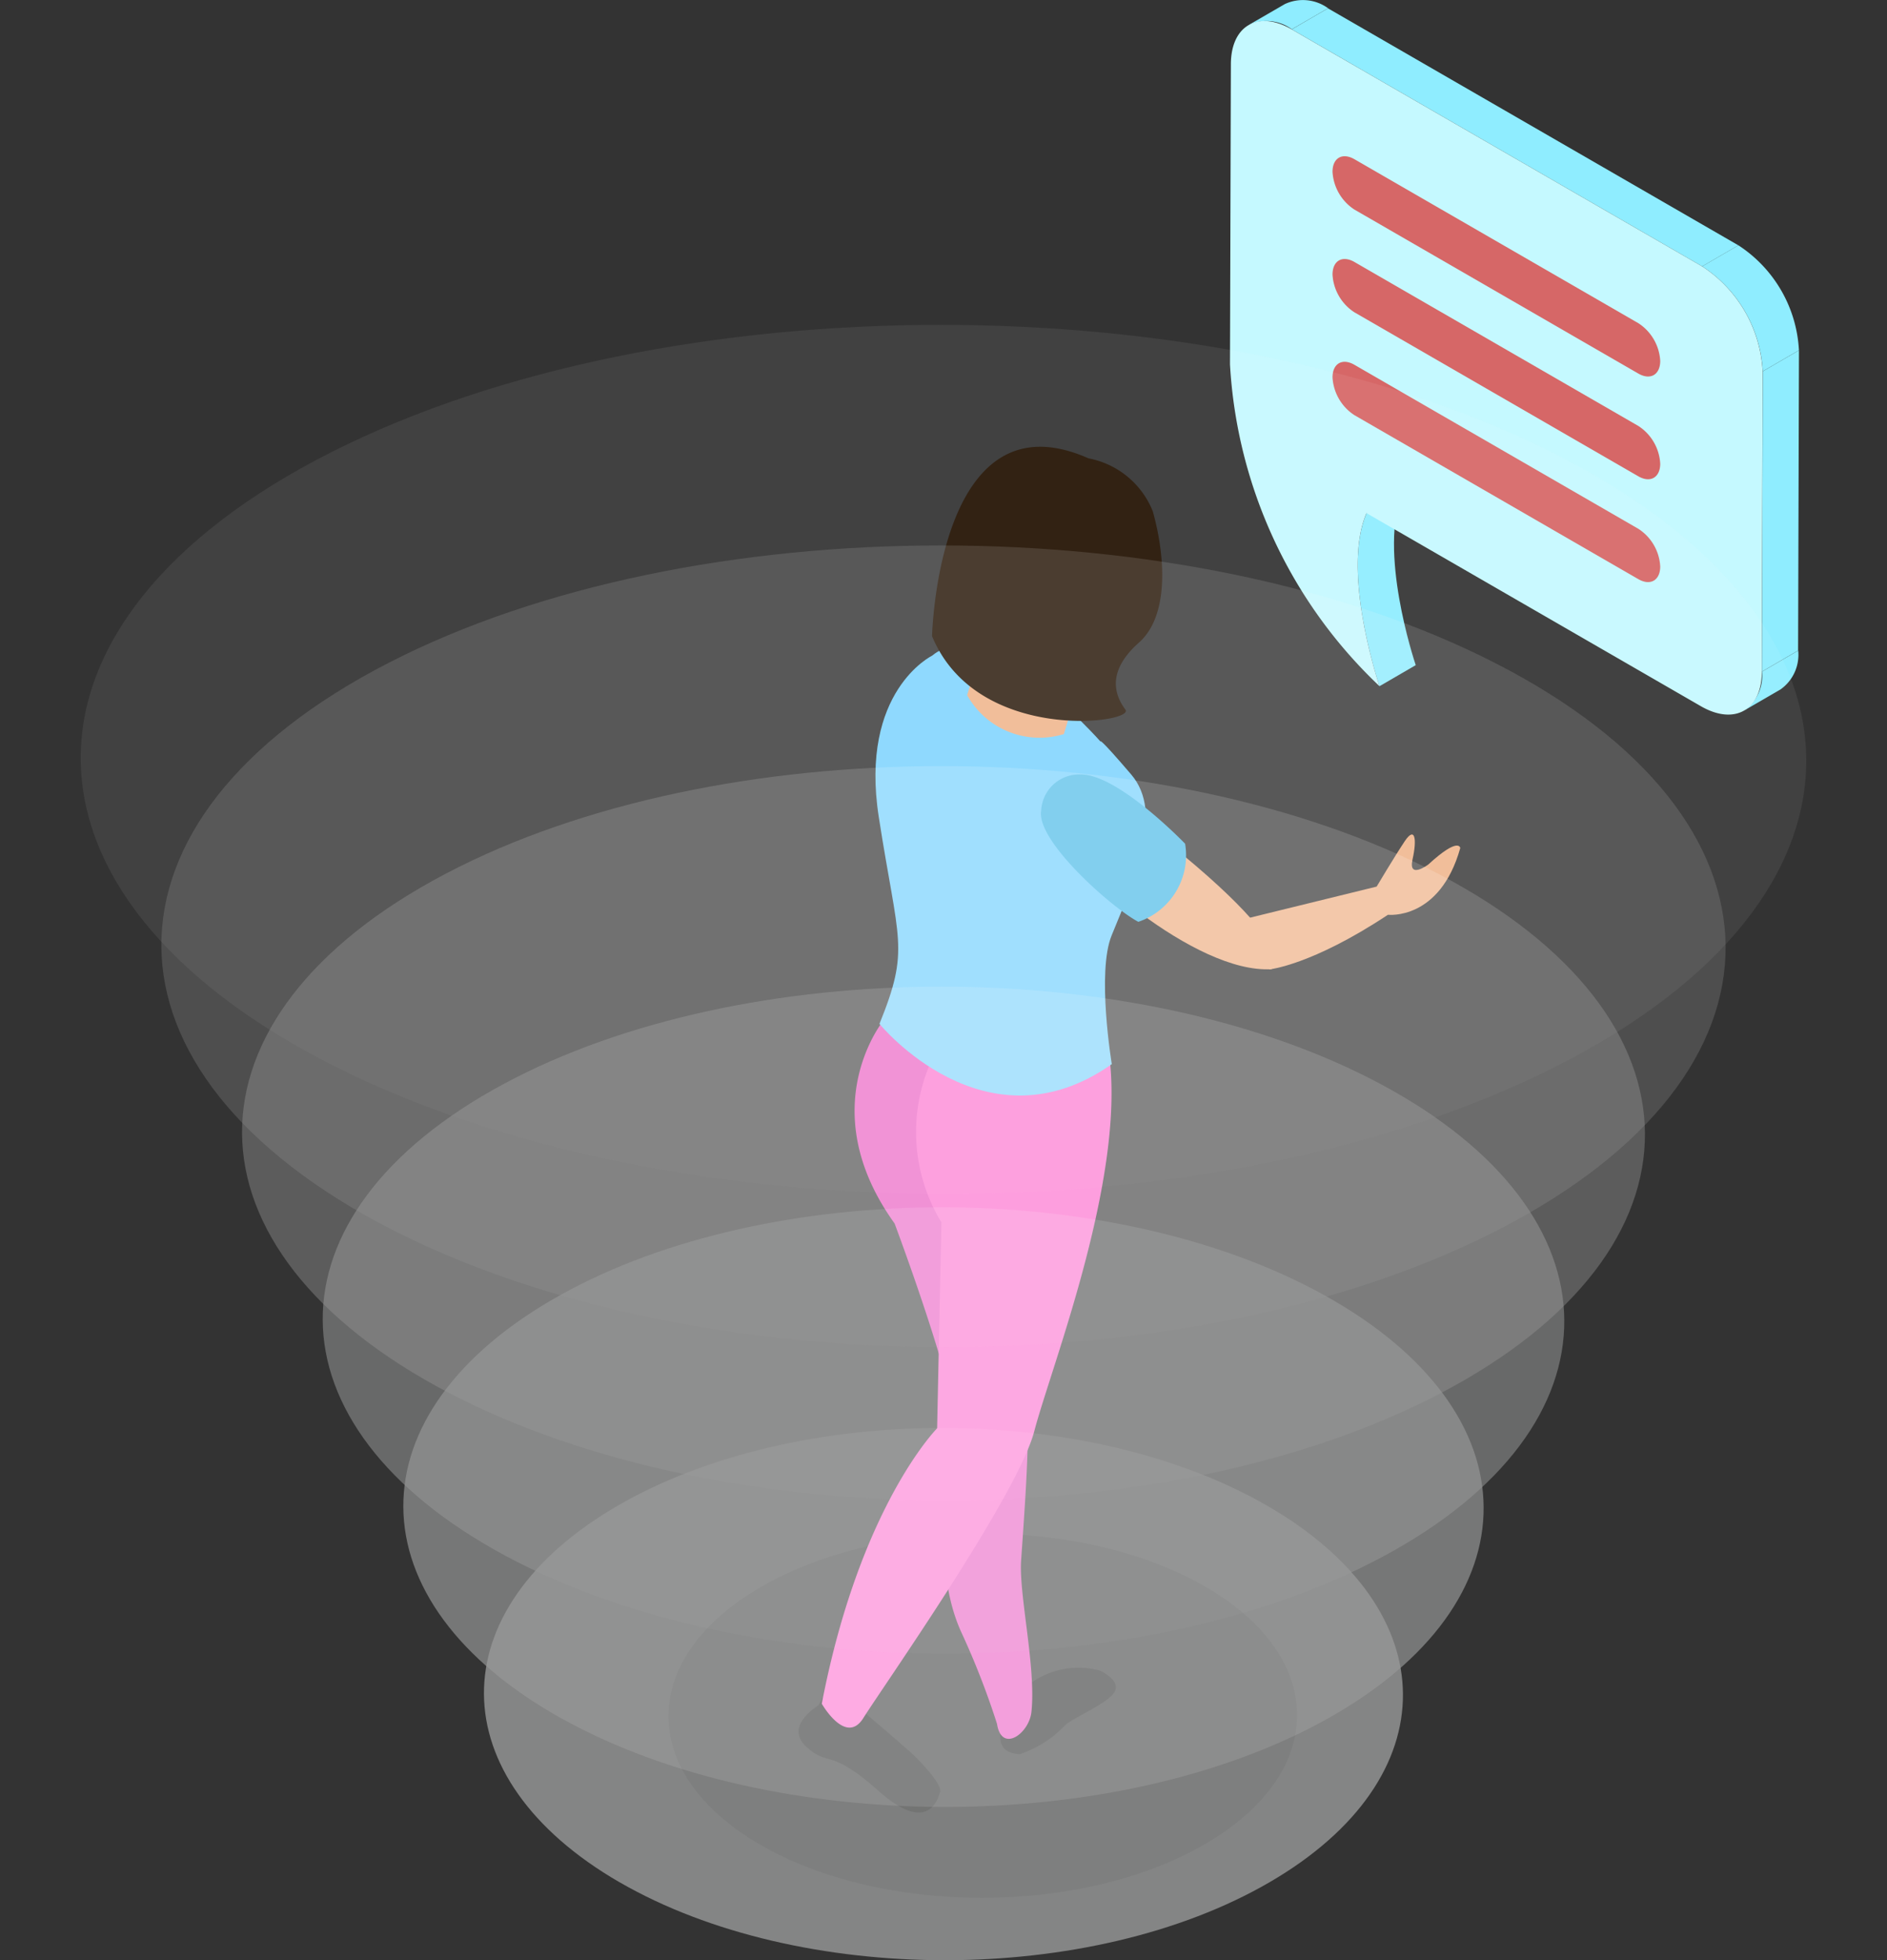 <svg xmlns="http://www.w3.org/2000/svg" width="74.292" height="77.154" viewBox="0 0 74.292 77.154">
  <rect x="0" y="0" width="74.292" height="77.154" fill="#333333" stroke="none"/>
  <g id="Grupo_27396" data-name="Grupo 27396" transform="translate(-293.899 -61.262)">
    <g id="Grupo_27375" data-name="Grupo 27375" transform="translate(320.216 121.618)" opacity="0.2">
      <path id="Trazado_3298" data-name="Trazado 3298" d="M321.32,117.872c-4.846,2.8-4.873,7.342-.054,10.142s12.651,2.8,17.5,0,4.871-7.343.053-10.139S326.171,115.074,321.32,117.872Z" transform="translate(-317.668 -115.774)"/>
    </g>
    <g id="Grupo_27393" data-name="Grupo 27393" transform="translate(342.324 61.262)">
      <g id="Grupo_27377" data-name="Grupo 27377" transform="translate(5.03 19.369)">
        <g id="Grupo_27376" data-name="Grupo 27376">
          <path id="Trazado_3299" data-name="Trazado 3299" d="M343.034,86.395l1.427-.829c-.075-.226-1.491-4.519-.513-6.81l-1.426.828C341.54,81.875,342.961,86.168,343.034,86.395Z" transform="translate(-342.178 -78.755)" fill="#8fedff"/>
        </g>
      </g>
      <g id="Grupo_27379" data-name="Grupo 27379" transform="translate(0.735)">
        <g id="Grupo_27378" data-name="Grupo 27378">
          <path id="Trazado_3300" data-name="Trazado 3300" d="M339.722,61.423c-.07.042-.141.082-.213.124l-1.21.7a1.675,1.675,0,0,1,1.7.167l1.427-.828A1.686,1.686,0,0,0,339.722,61.423Z" transform="translate(-338.299 -61.262)" fill="#8fedff"/>
        </g>
      </g>
      <g id="Grupo_27381" data-name="Grupo 27381" transform="translate(20.245 25.606)">
        <g id="Grupo_27380" data-name="Grupo 27380">
          <path id="Trazado_3301" data-name="Trazado 3301" d="M355.92,86.747l1.426-.827a1.667,1.667,0,0,0,.7-1.532l-1.424.829A1.672,1.672,0,0,1,355.92,86.747Z" transform="translate(-355.92 -84.388)" fill="#8fedff"/>
        </g>
      </g>
      <g id="Grupo_27383" data-name="Grupo 27383" transform="translate(20.943 13.788)">
        <g id="Grupo_27382" data-name="Grupo 27382">
          <path id="Trazado_3302" data-name="Trazado 3302" d="M356.55,86.361l1.424-.829.034-11.817-1.424.827Z" transform="translate(-356.55 -73.715)" fill="#8fedff"/>
        </g>
      </g>
      <g id="Grupo_27385" data-name="Grupo 27385" transform="translate(2.43 0.328)">
        <g id="Grupo_27384" data-name="Grupo 27384">
          <path id="Trazado_3303" data-name="Trazado 3303" d="M355.99,71.714l1.426-.828-16.158-9.328-1.427.828Z" transform="translate(-339.83 -61.558)" fill="#8fedff"/>
        </g>
      </g>
      <g id="Grupo_27387" data-name="Grupo 27387" transform="translate(18.59 9.655)">
        <g id="Grupo_27386" data-name="Grupo 27386">
          <path id="Trazado_3304" data-name="Trazado 3304" d="M356.811,74.942l1.424-.827a5.257,5.257,0,0,0-2.384-4.133l-1.426.829A5.267,5.267,0,0,1,356.811,74.942Z" transform="translate(-354.425 -69.982)" fill="#8fedff"/>
        </g>
      </g>
      <g id="Grupo_27389" data-name="Grupo 27389" transform="translate(0 0.828)">
        <g id="Grupo_27388" data-name="Grupo 27388">
          <path id="Trazado_3305" data-name="Trazado 3305" d="M340.065,62.338c-1.321-.764-2.391-.148-2.395,1.371l-.035,11.817a18.907,18.907,0,0,0,5.886,12.664c-.073-.227-1.494-4.52-.512-6.812l13.165,7.6c1.324.764,2.4.156,2.4-1.363l.033-11.82a5.266,5.266,0,0,0-2.386-4.131Z" transform="translate(-337.635 -62.01)" fill="#c5f9ff"/>
        </g>
      </g>
      <g id="Grupo_27390" data-name="Grupo 27390" transform="translate(4.037 6.15)">
        <path id="Trazado_3306" data-name="Trazado 3306" d="M342.146,66.934c-.473-.272-.863-.059-.865.492a1.9,1.9,0,0,0,.861,1.488l11.177,6.454c.472.273.861.052.864-.493a1.891,1.891,0,0,0-.861-1.488Z" transform="translate(-341.281 -66.816)" fill="#d66767"/>
      </g>
      <g id="Grupo_27391" data-name="Grupo 27391" transform="translate(4.037 10.195)">
        <path id="Trazado_3307" data-name="Trazado 3307" d="M342.146,70.588c-.473-.273-.863-.059-.865.493a1.894,1.894,0,0,0,.861,1.486l11.177,6.454c.472.273.861.052.864-.492a1.89,1.89,0,0,0-.861-1.488Z" transform="translate(-341.281 -70.47)" fill="#d66767"/>
      </g>
      <g id="Grupo_27392" data-name="Grupo 27392" transform="translate(4.037 14.241)">
        <path id="Trazado_3308" data-name="Trazado 3308" d="M342.146,74.243c-.473-.275-.863-.059-.865.492a1.9,1.9,0,0,0,.861,1.488l11.177,6.454c.472.273.861.052.864-.493a1.884,1.884,0,0,0-.861-1.487Z" transform="translate(-341.281 -74.124)" fill="#d66767"/>
      </g>
    </g>
    <g id="Grupo_27394" data-name="Grupo 27394" transform="translate(325.34 78.847)">
      <path id="Trazado_3309" data-name="Trazado 3309" d="M323.069,121.925s-1.359.8-.475,1.62.908.012,2.848,1.742,2.34.331,2.424.044-.706-1.146-1.124-1.529-2.149-1.853-2.149-1.853l-1.309-.394Z" transform="translate(-322.295 -72.383)" fill="#171716"/>
      <path id="Trazado_3310" data-name="Trazado 3310" d="M333.4,120.662s.907.414.524.9-1.717,1-1.958,1.305a4.307,4.307,0,0,1-1.743,1.085c-.536-.058-1.05-.235-.56-1.62A3.221,3.221,0,0,1,333.4,120.662Z" transform="translate(-321.527 -72.491)" fill="#171716"/>
      <path id="Trazado_3311" data-name="Trazado 3311" d="M325.469,97.483s-2.905,3.459.393,8.053c0,0,2.6,6.929,2.407,8.359s-1.019,4.946.2,7.686a31.256,31.256,0,0,1,1.424,3.646c.179,1.168,1.268.391,1.357-.474.184-1.762-.5-4.6-.407-5.958.311-4.442.471-6.76-.209-9.668s-.536-9.265-.536-9.265S326.519,99.637,325.469,97.483Z" transform="translate(-322.082 -74.964)" fill="#ea4bbd"/>
      <path id="Trazado_3312" data-name="Trazado 3312" d="M328.636,97.33a6.825,6.825,0,0,0-.806,8.176l-.169,8.107s-3.038,3.049-4.541,10.839c0,0,.948,1.671,1.639.56s6.064-8.741,6.729-11.292,3.76-10.335,2.885-15.2A10.784,10.784,0,0,1,328.636,97.33Z" transform="translate(-322.207 -74.98)" fill="#ff61cb"/>
      <path id="Trazado_3313" data-name="Trazado 3313" d="M333.891,87.987s-4.543-5.144-6.631-3.381c0,0-2.87,1.392-2.1,6.35s1.232,5.166.027,8.142c0,0,4.159,5.1,9.147,1.584,0,0-.6-3.616-.006-5.066.871-2.137,2.09-4.791.77-6.334S333.891,87.987,333.891,87.987Z" transform="translate(-322.003 -76.384)" fill="#77d2ff"/>
      <path id="Trazado_3314" data-name="Trazado 3314" d="M333.21,89.4c-.951-.69-2.5-.034-1.8,1.421s5.533,5.776,8.538,5.6C339.944,96.424,341.776,95.686,333.21,89.4Z" transform="translate(-321.337 -75.859)" fill="#efb185"/>
      <path id="Trazado_3315" data-name="Trazado 3315" d="M339.169,96.236s1.659-.155,4.672-2.15c0,0,2.042.238,2.847-2.626,0,0-.044-.467-1.259.648,0,0-.8.6-.62-.2s.1-1.331-.313-.708-1.1,1.777-1.1,1.777l-5.64,1.384Z" transform="translate(-320.638 -75.666)" fill="#efb185"/>
      <path id="Trazado_3316" data-name="Trazado 3316" d="M332.467,88.794a1.492,1.492,0,0,0-1.545,1.431c-.2,1.174,2.758,3.8,3.824,4.368a2.762,2.762,0,0,0,1.842-3.075S333.938,88.763,332.467,88.794Z" transform="translate(-321.371 -75.895)" fill="#4bbbe8"/>
      <path id="Trazado_3317" data-name="Trazado 3317" d="M332.91,85.111l-.814,2.652a3.261,3.261,0,0,1-3.807-1.532l.815-2.661A9.574,9.574,0,0,0,332.91,85.111Z" transform="translate(-321.653 -76.455)" fill="#efb185"/>
      <path id="Trazado_3318" data-name="Trazado 3318" d="M333.2,77.6a3.407,3.407,0,0,1,2.53,2.083c.477,1.689.678,4.089-.547,5.17-1.306,1.161-.932,2.095-.531,2.636s-5.857,1.363-7.612-2.893C327.044,84.6,327.261,74.967,333.2,77.6Z" transform="translate(-321.786 -77.144)" fill="#231202"/>
    </g>
    <g id="Grupo_27395" data-name="Grupo 27395" transform="translate(293.899 65.363)" opacity="0.5" style="mix-blend-mode: overlay;isolation: isolate">
      <path id="Trazado_3319" data-name="Trazado 3319" d="M316.451,129.907c7.087,4.089,18.536,4.089,25.581,0s7-10.727-.082-14.817-18.54-4.089-25.586,0-7,10.722.086,14.818" transform="translate(-292.054 -59.921)" fill="#fcfdfd" opacity="0.8"/>
      <path id="Trazado_3320" data-name="Trazado 3320" d="M314.52,124.327c8.333,4.607,21.792,4.607,30.073,0s8.23-12.084-.1-16.691-21.794-4.606-30.075,0-8.227,12.08.1,16.692" transform="translate(-292.361 -60.762)" fill="#fcfdfd" opacity="0.667"/>
      <path id="Trazado_3321" data-name="Trazado 3321" d="M312.589,118.747c9.577,5.125,25.05,5.125,34.565,0s9.46-13.442-.112-18.567-25.051-5.124-34.567,0-9.457,13.437.114,18.567" transform="translate(-292.669 -61.603)" fill="#fcfdfd" opacity="0.533"/>
      <path id="Trazado_3322" data-name="Trazado 3322" d="M310.657,113.168c10.823,5.641,28.306,5.641,39.056,0s10.692-14.8-.125-20.441-28.306-5.642-39.058,0-10.689,14.795.127,20.442" transform="translate(-292.976 -62.443)" fill="#fcfdfd" opacity="0.4"/>
      <path id="Trazado_3323" data-name="Trazado 3323" d="M308.726,107.588c12.069,6.159,31.563,6.159,43.548,0s11.922-16.158-.14-22.317-31.562-6.161-43.55,0-11.919,16.151.142,22.317" transform="translate(-293.284 -63.284)" fill="#fcfdfd" opacity="0.267"/>
      <path id="Trazado_3324" data-name="Trazado 3324" d="M306.795,102.009c13.314,6.678,34.821,6.678,48.04,0s13.153-17.515-.154-24.19-34.819-6.68-48.041,0-13.15,17.507.155,24.19" transform="translate(-293.592 -64.125)" fill="#fcfdfd" opacity="0.133"/>
      <path id="Trazado_3325" data-name="Trazado 3325" d="M304.864,96.43c14.56,7.195,38.077,7.195,52.532,0s14.383-18.872-.169-26.066-38.073-7.2-52.532,0-14.38,18.865.169,26.066" transform="translate(-293.899 -64.966)" fill="#fcfdfd" opacity="0"/>
    </g>
  </g>
</svg>
